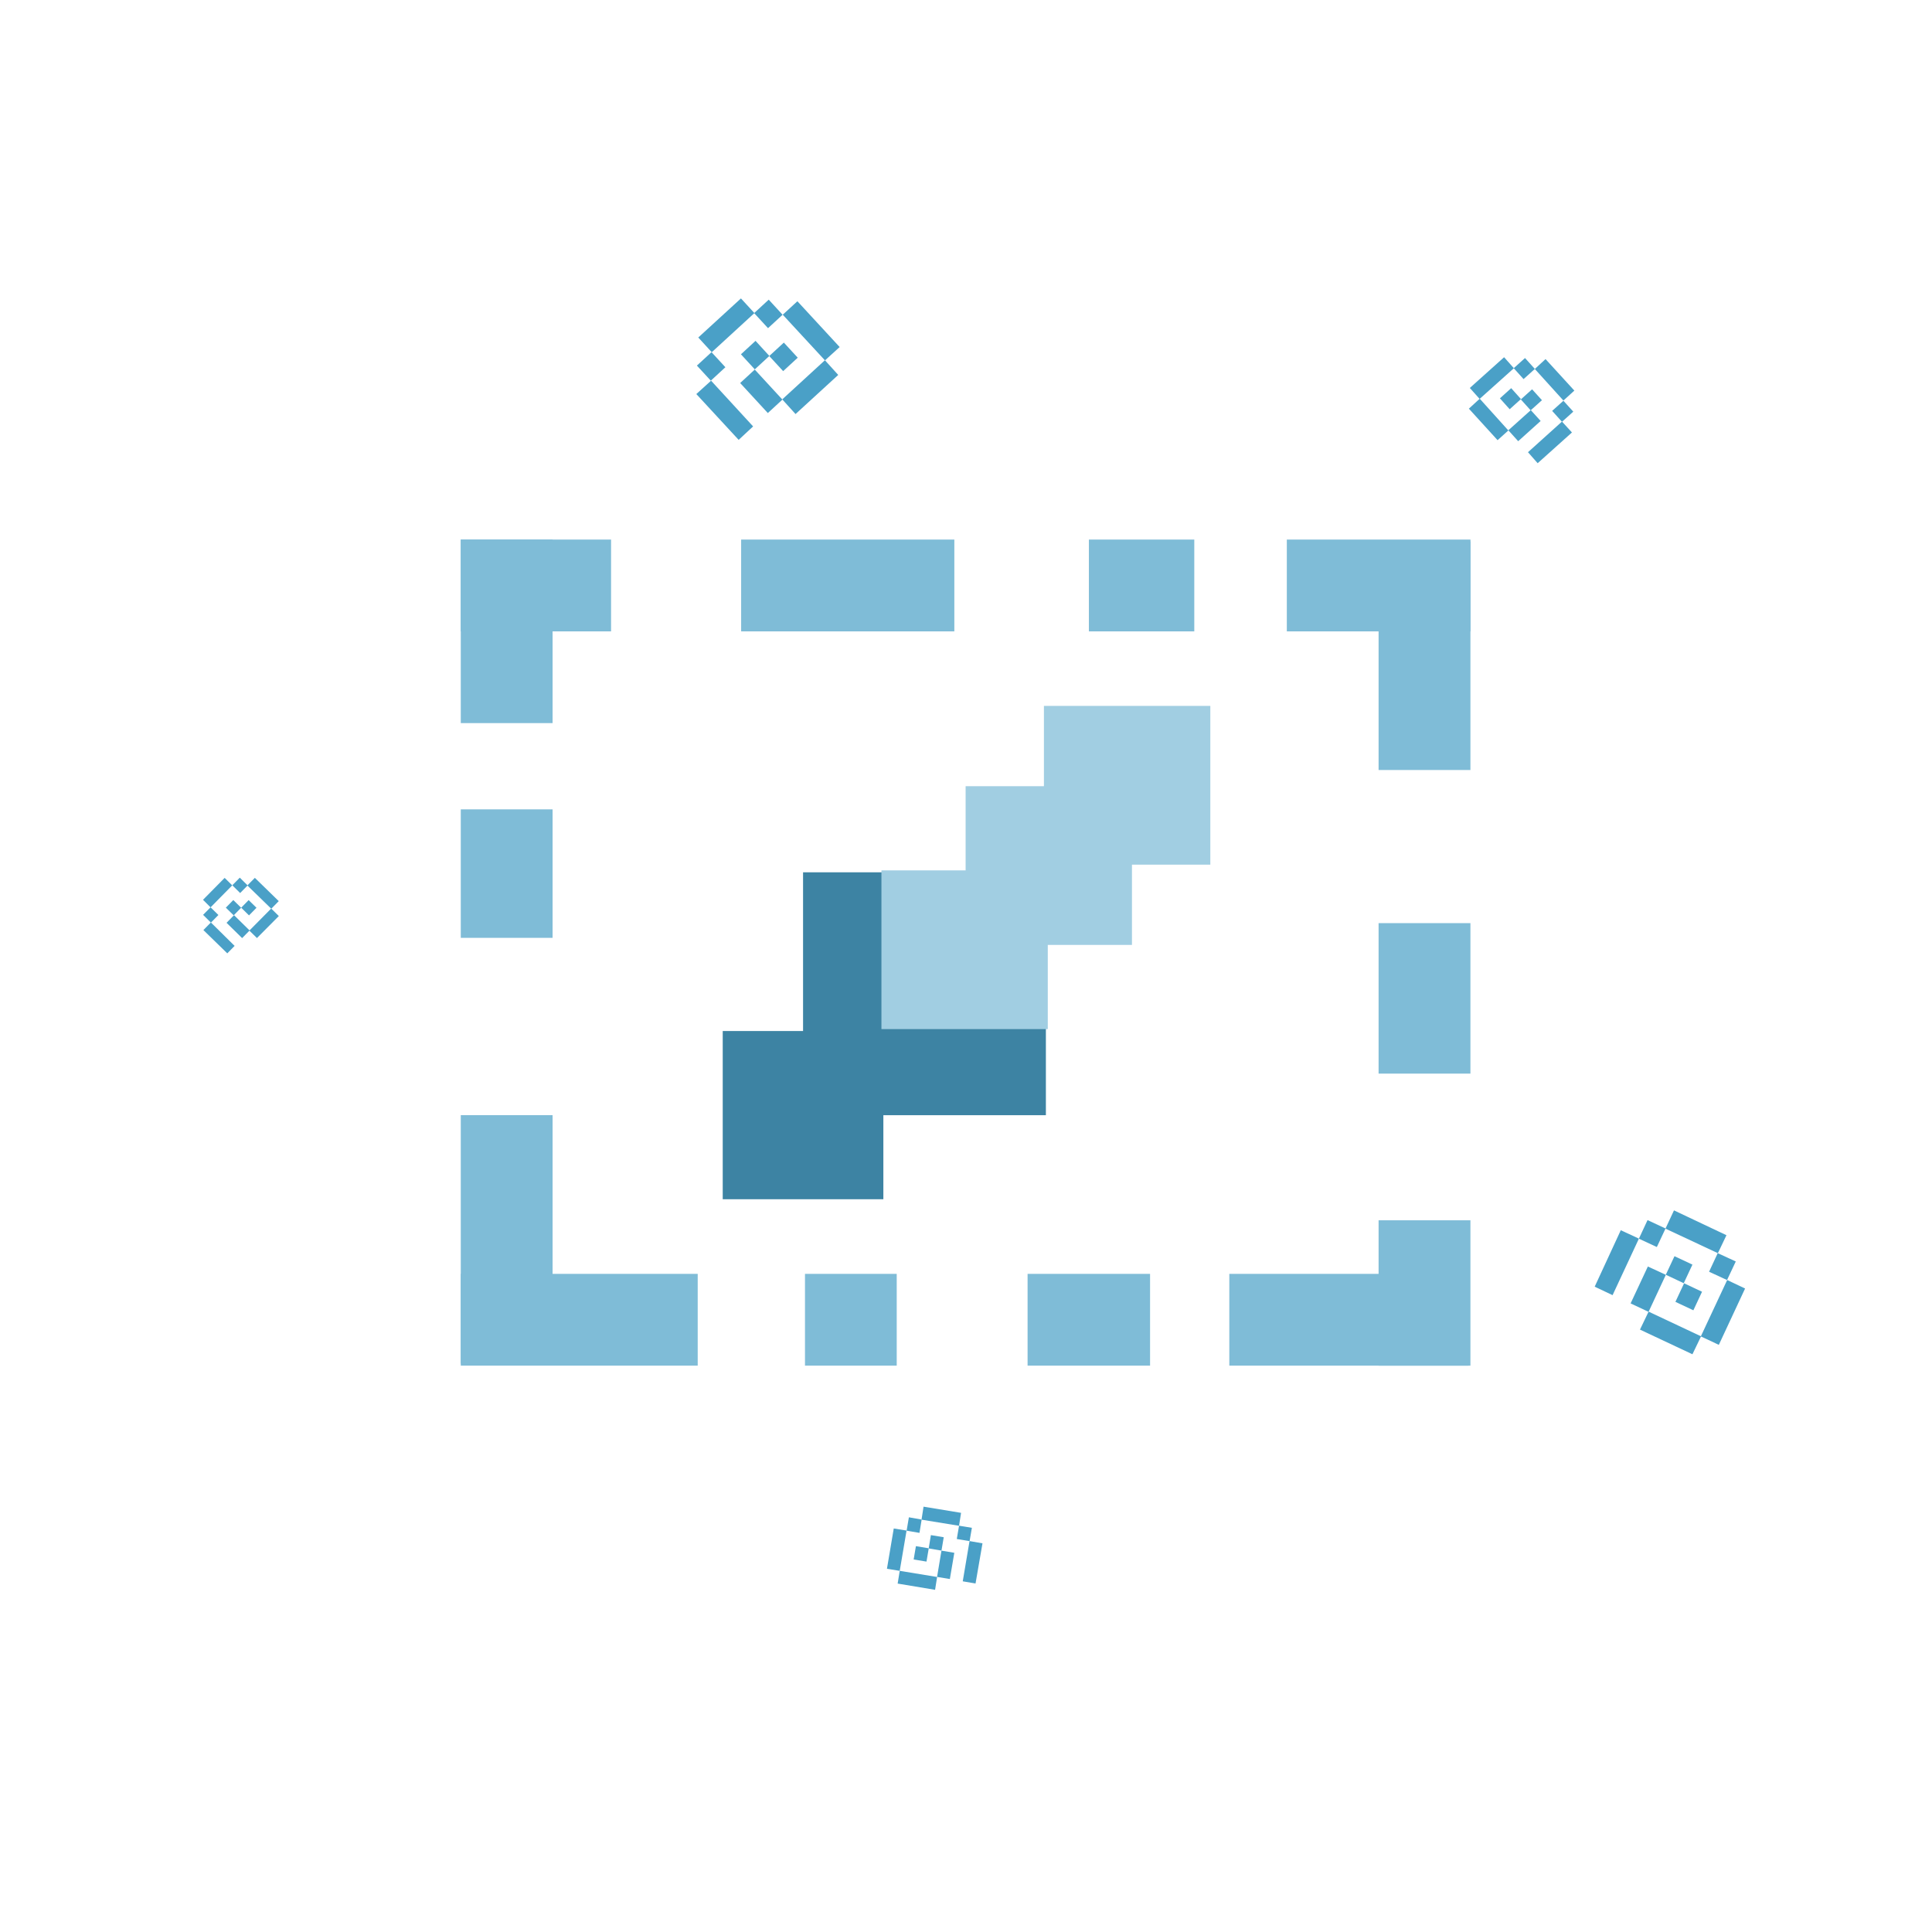 <?xml version="1.0" encoding="utf-8"?>
<!-- Generator: Adobe Illustrator 23.0.6, SVG Export Plug-In . SVG Version: 6.00 Build 0)  -->
<svg version="1.1" id="display_frames" xmlns="http://www.w3.org/2000/svg" xmlns:xlink="http://www.w3.org/1999/xlink" x="0px"
	 y="0px" viewBox="0 0 512 512" style="enable-background:new 0 0 512 512;" xml:space="preserve">
<style type="text/css">
	.st0{fill:#FFFFFF;}
	.st1{fill:#3D83A3;}
	.st2{fill:#A1CEE2;}
	.st3{fill:#7FBCD7;}
	.st4{fill:#4AA0C7;}
</style>
<rect class="st0" width="512" height="512"/>
<g id="Icon">
	<g id="Sword">
		<g>
			<rect x="212.82" y="231.17" class="st1" width="64.35" height="64.37"/>
			<rect x="191.53" y="273.23" class="st1" width="42.57" height="44.58"/>
		</g>
		<g>
			<rect x="276.65" y="187.07" class="st2" width="44.1" height="42.07"/>
			<rect x="255.9" y="208.35" class="st2" width="44.08" height="42.06"/>
			<rect x="233.59" y="230.66" class="st2" width="44.08" height="42.06"/>
		</g>
	</g>
	<g>
		<rect x="365.34" y="244.64" class="st3" width="24.34" height="39.88"/>
		<rect x="122.11" y="142.99" class="st3" width="39.83" height="24.33"/>
		<rect x="196.41" y="142.99" class="st3" width="56.5" height="24.33"/>
		<rect x="341.02" y="142.99" class="st3" width="48.67" height="24.33"/>
		<rect x="365.34" y="323.39" class="st3" width="24.34" height="38.52"/>
		<rect x="365.34" y="143.5" class="st3" width="24.34" height="60.56"/>
		<rect x="122.11" y="337.59" class="st3" width="62.79" height="24.32"/>
		<rect x="213.33" y="337.59" class="st3" width="24.31" height="24.32"/>
		<rect x="272.32" y="337.59" class="st3" width="32.46" height="24.32"/>
		<rect x="325.78" y="337.59" class="st3" width="63.39" height="24.32"/>
		<rect x="122.11" y="295.53" class="st3" width="24.33" height="65.86"/>
		<rect x="122.11" y="142.99" class="st3" width="24.33" height="48.64"/>
		<rect x="122.11" y="214.49" class="st3" width="24.33" height="34.05"/>
		<rect x="288.57" y="142.99" class="st3" width="27.93" height="24.33"/>
	</g>
	<g id="Particles">
		<g id="g4809-5-5-5" transform="matrix(0.827,-0.275,0.275,0.827,218.346,369.736)">
			
				<rect id="rect4651-24-7-2" x="84.99" y="-306.7" transform="matrix(-0.912 0.411 -0.411 -0.912 43.451 -616.511)" class="st4" width="6.03" height="6.24"/>
			<polygon id="rect4651-9-1-3-0" class="st4" points="83.97,-305.1 78.48,-302.62 75.93,-308.3 81.43,-310.78 			"/>
			
				<rect id="rect4651-9-5-90-2-1" x="75.23" y="-301.97" transform="matrix(-0.912 0.411 -0.411 -0.912 28.05 -597.562)" class="st4" width="6.03" height="12.41"/>
			<polygon id="rect4651-9-5-8-2-9-5" class="st4" points="99.59,-298.53 102.02,-293.01 85.95,-285.82 83.52,-291.33 			"/>
			<polygon id="rect4651-9-5-8-3-5-1-0" class="st4" points="91.79,-315.71 97.31,-318.19 105.11,-300.92 99.59,-298.48 			"/>
			<polygon id="rect4651-9-4-7-1-1" class="st4" points="91.74,-315.71 86.25,-313.24 83.69,-318.92 89.19,-321.4 			"/>
			<polygon id="rect4651-9-5-8-7-1-3-5" class="st4" points="81.29,-324.42 83.77,-318.9 67.71,-311.7 65.23,-317.24 			"/>
			<polygon id="rect4651-9-6-1-3-5" class="st4" points="70.2,-306.06 64.7,-303.58 62.14,-309.27 67.64,-311.74 			"/>
			<polygon id="rect4651-9-5-8-3-0-6-2-7" class="st4" points="59.24,-301.11 64.78,-303.55 72.52,-286.32 67.06,-283.83 			"/>
		</g>
		<g id="g4809-5-5-5_1_" transform="matrix(0.827,-0.275,0.275,0.827,218.346,369.736)">
			<polygon id="rect4651-24-7-2_1_" class="st4" points="15.56,54.24 13.63,57.86 10.13,56.02 12.06,52.39 			"/>
			<polygon id="rect4651-9-1-3-0_1_" class="st4" points="20.94,52.49 19.01,56.13 15.53,54.27 17.44,50.64 			"/>
			<polygon id="rect4651-9-5-90-2-1_1_" class="st4" points="22.5,57.99 18.7,65.13 15.21,63.3 19,56.14 			"/>
			<polygon id="rect4651-9-5-8-2-9-5_1_" class="st4" points="15.22,63.32 13.4,66.83 3.2,61.44 5.02,57.96 			"/>
			<polygon id="rect4651-9-5-8-3-5-1-0_1_" class="st4" points="5.02,57.96 1.53,56.14 7.36,45.17 10.86,46.99 			"/>
			<polygon id="rect4651-9-4-7-1-1_1_" class="st4" points="16.27,45.27 14.36,48.9 10.86,47.04 12.8,43.39 			"/>
			<polygon id="rect4651-9-5-8-7-1-3-5_1_" class="st4" points="28.28,47.11 26.46,50.65 16.22,45.29 18.05,41.73 			"/>
			<polygon id="rect4651-9-6-1-3-5_1_" class="st4" points="29.97,52.47 28.03,56.09 24.54,54.25 26.47,50.63 			"/>
			<polygon id="rect4651-9-5-8-3-0-6-2-7_1_" class="st4" points="25.68,68.89 22.2,67.03 28.02,56.07 31.54,57.96 			"/>
		</g>
		<g id="g4809-5-5-5_2_" transform="matrix(0.827,-0.275,0.275,0.827,218.346,369.736)">
			<polygon id="rect4651-24-7-2_2_" class="st4" points="-116.96,-195.08 -119.85,-193.6 -121.37,-196.57 -118.49,-198.05 			"/>
			
				<rect id="rect4651-9-1-3-0_2_" x="-125.12" y="-198.93" transform="matrix(-0.889 0.457 -0.457 -0.889 -323.529 -316.233)" class="st4" width="3.24" height="3.34"/>
			
				<rect id="rect4651-9-5-90-2-1_2_" x="-125.73" y="-194.69" transform="matrix(-0.89 0.456 -0.456 -0.89 -321.8 -305.131)" class="st4" width="3.25" height="6.64"/>
			<polygon id="rect4651-9-5-8-2-9-5_2_" class="st4" points="-112.79,-193.45 -111.31,-190.55 -119.73,-186.3 -121.21,-189.18 			
				"/>
			<polygon id="rect4651-9-5-8-3-5-1-0_2_" class="st4" points="-117.46,-202.4 -114.56,-203.87 -109.9,-194.86 -112.79,-193.39 			
				"/>
			<polygon id="rect4651-9-4-7-1-1_2_" class="st4" points="-117.37,-202.38 -120.26,-200.9 -121.78,-203.89 -118.89,-205.37 			"/>
			<polygon id="rect4651-9-5-8-7-1-3-5_2_" class="st4" points="-123.28,-206.76 -121.81,-203.87 -130.17,-199.61 -131.63,-202.51 
							"/>
			<polygon id="rect4651-9-6-1-3-5_2_" class="st4" points="-128.64,-196.65 -131.53,-195.17 -133.05,-198.16 -130.17,-199.62 			
				"/>
			<polygon id="rect4651-9-5-8-3-0-6-2-7_2_" class="st4" points="-134.42,-193.74 -131.53,-195.22 -126.93,-186.18 
				-129.76,-184.73 			"/>
		</g>
		<g id="g4809-5-5-5_3_" transform="matrix(0.827,-0.275,0.275,0.827,218.346,369.736)">
			<polygon id="rect4651-24-7-2_3_" class="st4" points="296.7,-220.54 292.47,-218.69 290.7,-222.77 294.93,-224.62 			"/>
			<polygon id="rect4651-9-1-3-0_3_" class="st4" points="302.65,-218.2 298.42,-216.36 296.63,-220.45 300.85,-222.29 			"/>
			<polygon id="rect4651-9-5-90-2-1_3_" class="st4" points="300.28,-212.33 291.86,-208.65 290.07,-212.74 298.48,-216.4 			"/>
			<polygon id="rect4651-9-5-8-2-9-5_3_" class="st4" points="290.05,-212.69 286.01,-210.92 280.75,-222.77 284.84,-224.6 			"/>
			<polygon id="rect4651-9-5-8-3-5-1-0_3_" class="st4" points="284.79,-224.55 283.01,-228.65 295.85,-234.23 297.62,-230.12 			
				"/>
			<polygon id="rect4651-9-4-7-1-1_3_" class="st4" points="303.6,-227.9 299.37,-226.05 297.58,-230.14 301.81,-231.99 			"/>
			<polygon id="rect4651-9-5-8-7-1-3-5_3_" class="st4" points="312.92,-217.86 308.81,-216.04 303.59,-227.89 307.63,-229.72 			
				"/>
			<polygon id="rect4651-9-6-1-3-5_3_" class="st4" points="310.59,-211.89 306.36,-210.04 304.57,-214.14 308.79,-215.98 			"/>
			<polygon id="rect4651-9-5-8-3-0-6-2-7_3_" class="st4" points="295.37,-200.43 293.63,-204.53 306.38,-210.11 308.21,-206.01 			
				"/>
		</g>
		<g id="g4809-5-5-5_4_" transform="matrix(0.827,-0.275,0.275,0.827,218.346,369.736)">
			<polygon id="rect4651-24-7-2_4_" class="st4" points="263.3,54.41 259.02,58.93 254.65,54.77 258.93,50.25 			"/>
			<polygon id="rect4651-9-1-3-0_4_" class="st4" points="263.13,45.66 258.84,50.19 254.47,46.03 258.76,41.51 			"/>
			<polygon id="rect4651-9-5-90-2-1_4_" class="st4" points="254.48,46.05 245.94,55.08 241.57,50.92 250.09,41.93 			"/>
			<polygon id="rect4651-9-5-8-2-9-5_4_" class="st4" points="258.74,67.18 254.53,71.53 241.76,59.38 245.97,55.02 			"/>
			<polygon id="rect4651-9-5-8-3-5-1-0_4_" class="st4" points="271.68,53.44 276.03,57.61 263.05,71.34 258.66,67.18 			"/>
			<polygon id="rect4651-9-4-7-1-1_4_" class="st4" points="275.94,48.91 271.64,53.43 267.25,49.31 271.53,44.78 			"/>
			<polygon id="rect4651-9-5-8-7-1-3-5_4_" class="st4" points="275.77,40.44 271.57,44.8 258.8,32.69 263.01,28.24 			"/>
			<polygon id="rect4651-9-6-1-3-5_4_" class="st4" points="258.84,32.66 254.55,37.17 250.17,33.04 254.45,28.51 			"/>
			<polygon id="rect4651-9-5-8-3-0-6-2-7_4_" class="st4" points="245.76,28.86 250.18,33.03 237.16,46.81 232.81,42.65 			"/>
		</g>
	</g>
</g>
</svg>
